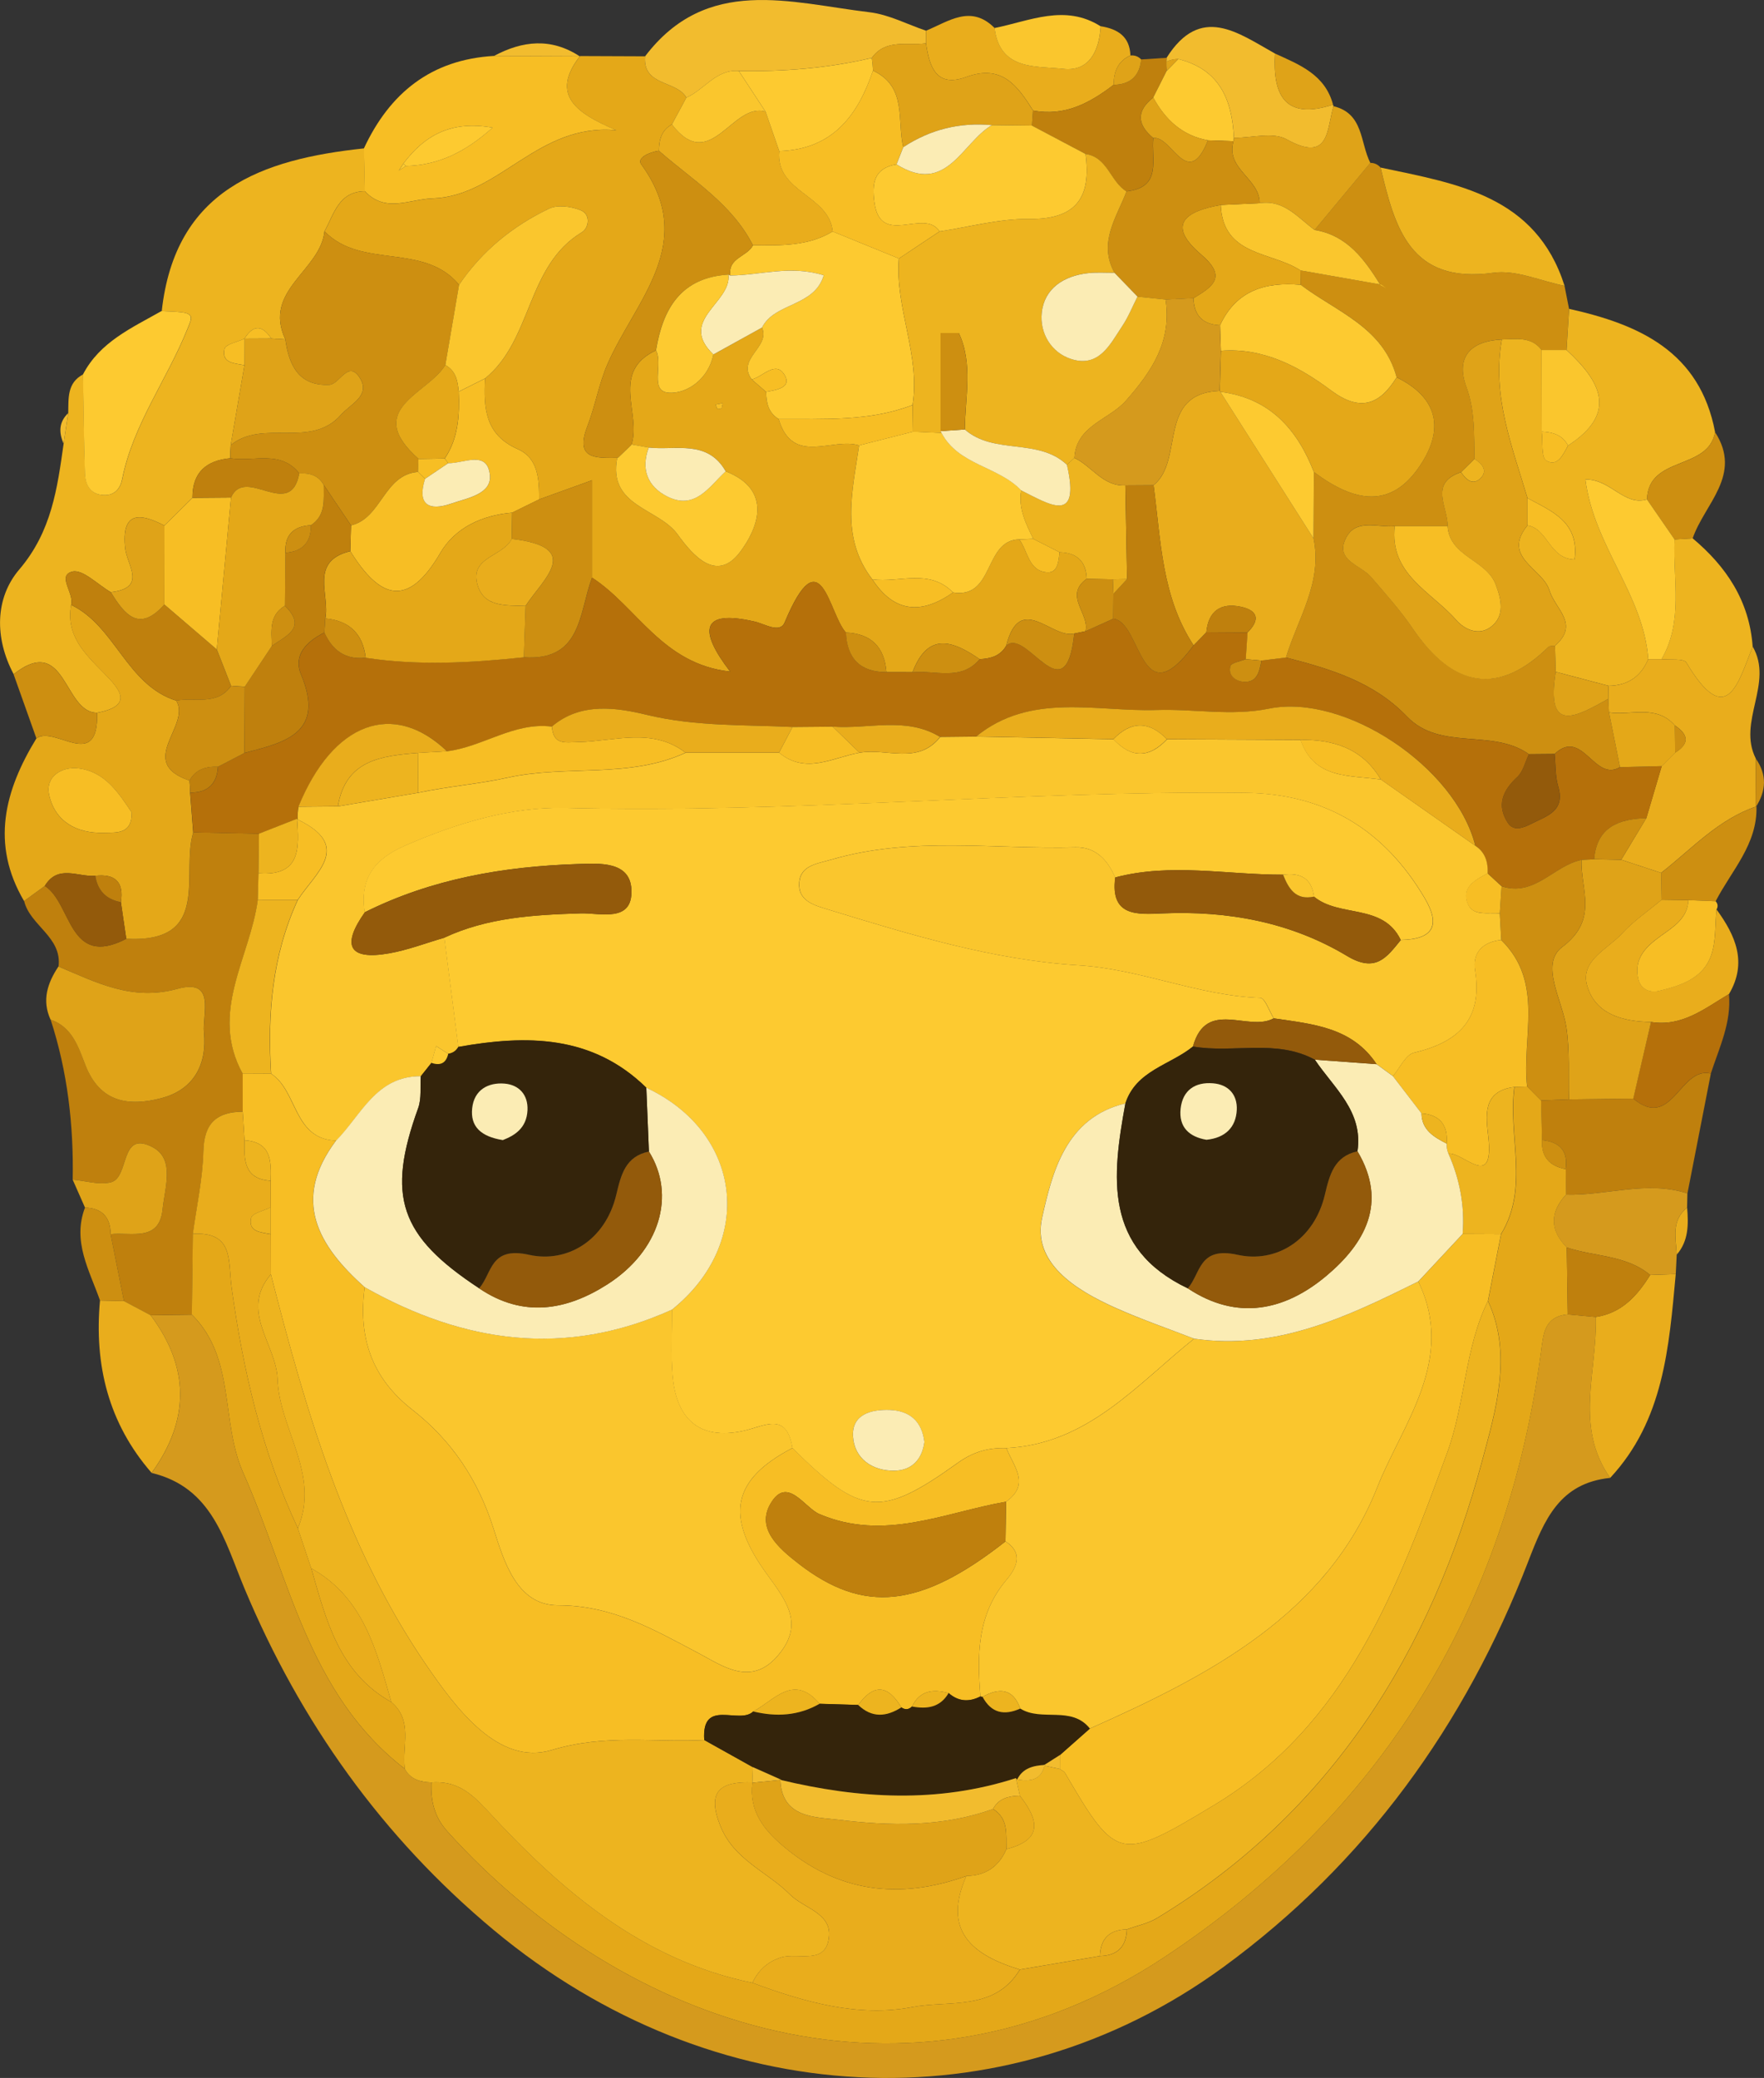 <?xml version="1.0" encoding="UTF-8"?><svg xmlns="http://www.w3.org/2000/svg" width="402.77" height="474.45" viewBox="0 0 402.77 474.45"><rect x="0" y="0" width="402.77" height="474.45" fill="#333333" stroke="none"/><defs><style>.d{fill:#f7be24;}.e{fill:#fac62d;}.f{fill:#fdca30;}.g{fill:#e4a818;}.h{fill:#e9ad1c;}.i{fill:#f2bc2e;}.j{fill:#edb41f;}.k{fill:#fbecb4;}.l{fill:#935a0b;}.m{fill:#b5700a;}.n{fill:#34240b;}.o{fill:#bf800d;}.p{fill:#cd8f11;}.q{fill:#d59a1d;}.r{fill:#dfa318;}</style></defs><g id="a"/><g id="b"><g id="c"><g><path class="g" d="M132.44,12.8c4.95,.02,9.9,.04,14.85,.06-.59,6.87,7.15,5.42,9.42,9.43-1.1,2.04-2.2,4.08-3.3,6.12-2.4,1.31-2.94,3.54-2.97,6.02-2.02,.27-5.13,1.57-4.03,3.09,13.1,18.01-1.33,31.03-7.69,45.59-1.99,4.56-2.82,9.62-4.62,14.27-2.93,7.57,2.04,7.18,6.83,7.16-2.2,11.12,9.43,11.45,13.79,17.49,3.5,4.86,8.93,11.13,14.32,3.93,3.97-5.31,7.52-14.06-3.34-18.34-4.16-7.32-11.36-4.76-17.57-5.42l-3.93-.72c2.27-7.05-4.9-16.55,5.57-21.48,1.7,3.19-1.62,9.44,3.01,9.69,4.17,.22,8.98-3.19,10.11-8.74,3.7-2.05,7.4-4.11,11.1-6.16,1.97,4.5-5.89,7.05-2.35,11.86,1.09,.94,2.19,1.89,3.28,2.83,.04,2.48,.51,4.77,2.86,6.2,3.24,10.81,12.23,4.08,18.37,6.02-1.51,10.45-4.34,21.02,3.02,30.6,5.05,7.71,11.3,8.02,18.42,2.99,9.5,1.52,6.98-11.97,15.14-12.12,2.01,2.68,2.11,7.31,6.46,7.51,2.34,.11,2.52-2.6,2.73-4.59,3.95,.1,6.07,2.07,6.2,6.07-5.33,3.87,.75,8-.27,11.97-.86,.18-1.72,.36-2.58,.53-5.11,1.29-12.38-9.6-15.52,2.76-1.34,2.38-3.59,2.96-6.07,3.09-6.12-4.24-11.82-6.29-15.33,2.97-1.98,0-3.97,0-5.95-.01-.45-5.72-3.47-8.8-9.26-9.04-4-4.4-5.63-22.24-13.97-2.34-1.09,2.61-4.51,.38-6.84-.16-12.5-2.9-12.76,2.13-5.62,11.41-15.53-1.69-21.27-14.79-31.53-21.44,0-7.13,0-14.25,0-22.24-5.02,1.81-8.55,3.08-12.08,4.36-.02-4.55-.14-9.38-4.94-11.51-7.45-3.3-7.75-9.45-7.41-16.1,10.86-8.78,9.39-25.72,22.12-33.38,1.6-.96,2.1-4.05-.27-5.02-2.14-.88-5.27-1.31-7.21-.38-8.31,3.96-15.34,9.68-20.57,17.41-7.99-9.73-22.33-3.49-30.72-12.22,2.19-3.93,3.2-9.04,9.19-9.16,4.75,5.07,10.11,1.83,15.52,1.65,15.26-.5,23.94-17.26,41.92-15.56-8.95-3.82-15.25-7.96-8.29-16.94Zm32.34,80.41l.22-1.15-1.6,.31c.14,.35,.19,.79,.44,1,.16,.13,.61-.1,.93-.16Z"/><path class="q" d="M367.65,337.44c-11.54,1.19-15,9.45-18.71,19.07-14.39,37.34-37.17,68.91-69.59,92.61-50.22,36.71-116.62,33.2-166.57-8.4-25.45-21.2-44.23-47.56-56.99-78.11-4.55-10.9-7.32-22.98-21.16-26.3,8.73-12.07,8.72-24.07-.25-36.02,3.14-.04,6.28-.08,9.42-.12,10.09,9.98,6.52,24.39,11.73,36.11,10.49,23.58,14.67,50.47,36.91,67.61,1.3,2.42,3.55,3,6.04,3.09-.14,4.17,.65,7.85,3.65,11.17,40.21,44.58,105.35,67.39,163.79,28.68,49.54-32.82,77.94-79.16,85.91-137.99,.58-4.3,.7-8.18,6.13-8.74,2.14,.2,4.28,.4,6.42,.6,.35,12.31-4.97,25.12,3.27,36.73Z"/><path class="p" d="M357.22,65.26c.35,1.76,.7,3.51,1.04,5.27-.19,3.13-.39,6.26-.58,9.39-1.9,0-3.8,0-5.7,0-2.39-3.19-5.83-2.43-9.07-2.41-7.11,.35-10.61,3.94-8.08,10.86,2,5.47,1.7,10.9,1.85,16.41-1.02,1-2.05,2.01-3.07,3.01-7.45,2.51-2.96,8.01-3.08,12.35h-12.05c-3.84,.33-8.77-1.77-11.06,2.51-2.83,5.28,3.22,6.28,5.61,9.06,3.26,3.79,6.64,7.53,9.44,11.65q14.22,20.87,31.11,4.33c.29-.29,.97-.18,1.47-.26,.06,1.99,.12,3.98,.17,5.97-2.38,14.51,4.95,10.07,12.01,6.16,.05,1.04,.1,2.07,.15,3.11,.84,4.16,1.67,8.33,2.51,12.49-5.89,3.51-8.54-9.07-14.94-3.01-1.95,.02-3.9,.04-5.86,.05-8.34-5.94-20.23-.66-27.84-8.6-7.61-7.94-17.51-10.86-27.63-13.47,2.7-8.92,8.39-17.15,6.31-27.18,.03-5.06,.05-10.11,.08-15.17,9,6.72,17.82,9.01,24.8-2.38,5.05-8.23,2.88-14.94-5.93-19.25-3.03-11.47-13.75-14.97-21.9-21.13-.02-1.1-.04-2.2-.06-3.29,6.13,1.08,12.27,2.16,18.4,3.24,.39,.27,.77,.53,1.16,.8l-1.27-.69c-3.65-5.82-7.56-11.34-15.05-12.59,4.24-5.1,8.48-10.2,12.72-15.3,.94,0,1.72,.36,2.34,1.07,3.24,13.69,6.7,26.68,25.76,24.02,5.17-.72,10.81,1.89,16.23,2.98Z"/><path class="j" d="M83.28,43.65c-5.99,.12-7.01,5.23-9.19,9.16-.89,8.98-14.18,13.47-8.94,24.68l-3.21-.2c-2.05-3.09-4.09-3.22-6.12,.03h.03c-1.6,.76-4.36,1.27-4.6,2.34-.74,3.34,2.35,3.27,4.57,3.74-1.05,6.08-2.09,12.16-3.14,18.23-.08,1-.11,2-.1,3-5.5,.51-8.66,3.24-8.64,9.03-2.14,2.11-4.28,4.22-6.41,6.34-5.72-3-9.83-3.18-8.95,5.18,.4,3.85,5.09,9.06-3.28,10.03-2.97-1.71-6.43-5.31-8.8-4.7-3.56,.93,.48,4.92-.25,7.58-1.27,7.01,3.14,11.19,7.47,15.59,3.38,3.43,7.15,7.44-1.53,9.05-7.74,.06-7.02-18.24-19.08-8.8-4.38-8.25-4.27-17.38,1.29-23.9,7.4-8.69,8.68-18.51,10.13-28.75,.35-2.32,.7-4.65,1.05-6.97,.08-3.35-.3-6.88,3.4-8.83,.13,7.54,.18,15.07,.43,22.6,.09,2.68,1.26,4.9,4.42,4.97,2.37,.05,3.66-1.51,4.08-3.6,2.47-12.52,10.24-22.75,14.9-34.32,.95-2.35,1.64-3.47-1.37-3.83-1.49-.18-3.01-.18-4.51-.27,3.06-27.72,22.83-34.67,46.19-37.15,.06,3.26,.13,6.51,.19,9.77Z"/><path class="o" d="M43.8,300.17c-3.14,.04-6.28,.08-9.43,.12-2.02-1.08-4.05-2.15-6.07-3.22-1.01-5.09-2.03-10.18-3.04-15.27,4.66-.53,11.13,1.88,11.87-5.71,.47-4.75,2.84-11.34-2.13-14.07-7.78-4.28-5.33,6.87-9.7,7.93-2.69,.65-5.79-.34-8.7-.6,.23-12.44-1.17-24.66-5.04-36.54,4.99,1.69,6.38,6.35,7.98,10.44,3.35,8.57,9.97,9.41,17.32,7.49,7.39-1.93,10.46-7.68,9.73-15.02-.41-4.11,2.83-12.38-6.02-9.95-10.42,2.86-18.53-1.43-27.2-5.09,.81-6.79-6.5-9.31-7.86-14.96,1.58-1.15,3.15-2.29,4.73-3.44,6.23,3.98,5.35,18.93,18.61,12.06,19.63,1.04,12.4-14.82,15.28-24.3,5,.11,10.01,.21,15.02,.31-.04,3.01-.07,6.03-.11,9.05-.05,2.02-.11,4.04-.16,6.05-1.76,13.19-11.17,25.71-3.45,39.72,0,2.88,0,5.76,.02,8.64-5.92,.06-8.83,2.58-8.99,8.97-.16,6.33-1.55,12.62-2.4,18.93-.08,6.15-.16,12.3-.24,18.44Z"/><path class="j" d="M355.22,153.41c-.06-1.99-.12-3.98-.17-5.97,5.7-4.97,.05-8.31-1.28-12.66-1.52-5-10.98-7.47-5-14.82,4.72,.77,4.94,7.6,10.76,7.8,1.15-8.57-5.18-11.02-10.76-14.03-3.51-11.82-8.19-23.46-5.85-36.22,3.24-.02,6.68-.78,9.07,2.41,.01,6.21,.02,12.42,.03,18.63,.3,2.3-.17,5.88,1.07,6.63,2.51,1.52,3.84-1.39,4.94-3.45,11.49-7.45,7.41-14.67-.34-21.83,.19-3.13,.39-6.25,.58-9.38,16.01,3.57,29.84,9.73,33.33,28.13-1.51,8.84-15.24,5.32-15.54,15.37-5.3,1.58-8.25-4.65-14.07-4.55,1.93,15.19,13.32,26.38,14.35,41.03-1.68,4.01-4.71,6.03-9.05,6.09-4.02-1.06-8.04-2.13-12.07-3.19Z"/><path class="g" d="M44.12,190.04c-2.89,9.49,4.34,25.34-15.29,24.31-.41-2.79-.82-5.58-1.23-8.37,.73-4.61-1.33-6.52-5.85-6.01-3.93,.32-8.53-2.68-11.53,2.32-1.57,1.15-3.15,2.29-4.73,3.44-7.66-13.03-4.45-25.24,2.82-37.13,4.14-3.09,14.2,7.84,13.87-5.85,8.68-1.62,4.91-5.62,1.53-9.05-4.33-4.4-8.74-8.58-7.47-15.59,10.16,4.92,12.63,18.27,23.99,21.87,3.54,5.66-9.33,14.05,3.03,18.24,.09,.92,.14,1.85,.15,2.77,.23,3.02,.47,6.04,.7,9.06Zm-14.05-4.53c-2.95-4.42-6.09-9.3-12.11-10.06-3.83-.48-7.68,1.82-6.74,6.07,1.35,6.1,6.29,8.82,12.53,8.64,2.9-.08,6.42,.36,6.32-4.64Z"/><path class="d" d="M83.28,43.65c-.06-3.26-.13-6.51-.19-9.77,5.9-12.66,15.37-20.29,29.69-21.11,6.54,.03,13.07,.06,19.6,.09l.06-.07c-6.96,8.98-.67,13.13,8.29,16.94-17.98-1.7-26.66,15.06-41.92,15.56-5.41,.18-10.77,3.42-15.52-1.65Zm9.39-5.75c7.35-.17,13.49-3.1,19.8-8.75-9.44-1.69-15.51,1.73-20.37,8.19l-1.03,1.59,1.59-1.02Z"/><path class="h" d="M367.28,156.6c4.34-.06,7.37-2.08,9.05-6.09h3.04c1.95,.23,5.06-.24,5.68,.79,9.25,15.49,11.83,4.55,15.14-3.67,4.85,8.4-3.56,17.16,.71,25.57-.02,3.71-.03,7.42-.05,11.14l.19-.21c-8.73,2.94-14.78,9.72-21.77,15.17-3.03-1-6.07-2-9.1-3,1.91-3.17,3.82-6.33,5.73-9.5,1.17-3.96,2.34-7.92,3.51-11.88l-.06,.06c1.06-1.06,2.12-2.12,3.17-3.18l-.05,.05c3.38-2.1,3.02-4.17-.06-6.21-4.25-4.87-9.98-2.22-15.04-2.98-.05-1.04-.1-2.07-.15-3.11,0-.99,.01-1.98,.06-2.97Z"/><path class="i" d="M156.72,22.29c-2.28-4.01-10.01-2.56-9.43-9.43C161.37-5.68,180.46,.64,198.56,2.8c4.4,.53,8.59,2.76,12.88,4.21,0,.96-.01,1.92-.01,2.88-4.26,.62-9.15-1.13-12.38,3.33-9.99,2.35-20.14,3.16-30.38,2.96-5.21-.36-7.85,4.31-11.95,6.11Z"/><path class="r" d="M13.35,220.68c8.68,3.65,16.79,7.95,27.2,5.09,8.85-2.43,5.61,5.84,6.02,9.95,.73,7.34-2.34,13.09-9.73,15.02-7.34,1.92-13.97,1.08-17.32-7.49-1.6-4.09-2.99-8.75-7.98-10.44-2.02-4.43-.7-8.37,1.8-12.13Z"/><path class="o" d="M390.64,245.11c-1.78,9.12-3.57,18.25-5.35,27.38-9.27-3-18.47,.52-27.71,.28l-.1-5.83c.62-4.18-1.37-6.23-5.41-6.61-.08-3.02-.15-6.05-.23-9.07,2.13-.08,4.25-.16,6.38-.24,4.9-.06,9.8-.12,14.7-.18,8.91,7.4,10.64-7.45,17.73-5.72Z"/><path class="j" d="M357.22,65.26c-5.42-1.08-11.06-3.7-16.23-2.98-19.07,2.66-22.52-10.33-25.76-24.02,17.41,3.69,35.45,6.39,42,26.99Z"/><path class="h" d="M367.65,337.44c-8.25-11.61-2.92-24.42-3.28-36.74,5.92-.89,9.46-4.85,12.41-9.59l5.84-.19c-1.54,16.62-2.71,33.35-14.97,46.52Z"/><path class="f" d="M36.9,71.03c1.5,.08,3.02,.09,4.51,.27,3.01,.36,2.32,1.48,1.37,3.83-4.66,11.58-12.42,21.8-14.9,34.32-.41,2.1-1.71,3.66-4.08,3.6-3.16-.07-4.33-2.28-4.42-4.97-.25-7.53-.3-15.07-.43-22.6,3.88-7.43,11.16-10.62,17.93-14.46Z"/><path class="h" d="M28.3,297.06c2.02,1.07,4.05,2.15,6.07,3.22,8.97,11.94,8.98,23.95,.25,36.02-9.87-11.34-13.13-24.66-11.79-39.36,1.82,.04,3.64,.08,5.46,.11Z"/><path class="h" d="M391.93,207.65c4.33,5.94,7.1,12.11,2.85,19.32-5.52,3.27-10.69,7.54-17.81,6.38-6.44-.1-12.75-1.75-14.6-8.36-1.59-5.68,4.69-8.28,7.95-11.82,2.67-2.91,6.02-5.18,9.07-7.74l6.13,.09c-.18,3.37-2.25,5.25-4.87,7.13-3.62,2.59-7.82,5.25-6.58,10.84,.52,2.34,2.62,3.23,4.67,2.75,4.97-1.18,10.1-2.8,11.97-8.13,1.14-3.24,.87-6.97,1.23-10.48Z"/><path class="j" d="M400.19,147.63c-3.31,8.22-5.89,19.16-15.14,3.67-.61-1.03-3.73-.56-5.68-.79,5.04-8.68,2.56-18.17,2.97-27.35,1.38-.08,2.75-.16,4.13-.25,7.74,6.48,12.97,14.35,13.71,24.72Z"/><path class="i" d="M266.36,13.2c7.78-12.32,16.31-5.69,24.76-.97-.55,9.53,2.26,15.23,13.25,11.67,0,0,.12,.35,.1,.36-1.56,5.29-.84,13.04-10.71,7.55-3.11-1.73-7.96-.31-12.02-.33-.4-8.71-3.29-15.66-12.71-18-.95,0-1.85,.2-2.7,.61l.04-.88Z"/><path class="h" d="M211.43,9.89c0-.96,0-1.92,.02-2.88,5.14-2.11,10.21-6.06,15.64-.62,1.19,9.77,9.5,8.64,15.68,9.33,6.03,.67,8.23-4.22,8.56-9.73,3.84,.62,6.62,2.31,6.78,6.67-2.91,1.3-3.8,3.76-3.83,6.7-5.43,4.16-11.2,7.28-18.4,5.88-3.52-5.62-7.1-10.65-15.23-7.67-6.89,2.53-8.46-2.33-9.21-7.69Z"/><path class="r" d="M281.74,31.47c4.06,.02,8.91-1.39,12.02,.33,9.87,5.48,9.15-2.26,10.71-7.55,6.93,1.65,6.05,8.35,8.42,12.95-4.24,5.1-8.48,10.2-12.72,15.3-3.83-2.78-6.96-6.97-12.56-6.11,.08-5.58-7.84-7.81-5.97-14.15l.1-.77Z"/><path class="q" d="M382.62,290.92c-1.95,.06-3.9,.12-5.85,.19-5.52-4.61-12.72-4.14-19.05-6.28-3.89-3.97-3.87-8-.15-12.06,9.24,.25,18.44-3.28,27.71-.28-.02,1.08-.04,2.17-.07,3.25-3.68,2.94-2.57,6.94-2.37,10.73l-.22,4.45Z"/><path class="o" d="M235.86,25.25c7.21,1.4,12.97-1.72,18.4-5.88,3.81-.07,5.92-1.99,6.3-5.8,1.93-.12,3.86-.25,5.79-.37,0,0-.04,.88-.04,.88,0,.7,0,1.4,.06,2.1-1.02,2.03-2.04,4.06-3.06,6.09-3.92,3.09-3.68,6.17,0,9.25-.53,4.82,2.13,11.23-6.11,12.18-3.71-2.21-4.31-7.81-9.35-8.55-4.08-2.16-8.16-4.31-12.24-6.47,.08-1.14,.16-2.29,.24-3.43Z"/><path class="m" d="M376.97,233.36c7.11,1.15,12.28-3.12,17.8-6.39,.59,6.5-2.21,12.22-4.14,18.14-7.08-1.73-8.81,13.13-17.72,5.73,1.36-5.82,2.71-11.65,4.06-17.48Z"/><path class="r" d="M16.6,269.35c2.91,.26,6.01,1.25,8.7,.6,4.37-1.06,1.92-12.21,9.7-7.93,4.97,2.74,2.6,9.32,2.13,14.07-.74,7.58-7.22,5.18-11.87,5.71-.06-3.85-1.92-5.96-5.85-6.07l-2.81-6.37Z"/><path class="p" d="M385.52,205.53c-2.04-.03-4.09-.06-6.13-.09-.04-2.04-.08-4.09-.11-6.13,6.99-5.44,13.04-12.23,21.77-15.17,.24,8.66-5.72,14.64-9.32,21.64-2.07-.08-4.14-.17-6.21-.25Z"/><path class="d" d="M385.52,205.53c2.07,.08,4.14,.16,6.21,.25,.51,.58,.58,1.2,.2,1.88-.36,3.51-.09,7.24-1.23,10.48-1.87,5.33-7,6.95-11.97,8.13-2.04,.48-4.15-.41-4.67-2.75-1.23-5.59,2.97-8.25,6.58-10.84,2.63-1.88,4.69-3.76,4.87-7.13Z"/><path class="p" d="M386.48,122.92c-1.38,.08-2.75,.16-4.13,.25-2.1-3.04-4.2-6.09-6.3-9.13,.3-10.05,14.03-6.53,15.54-15.37,6.35,9.78-2.42,16.38-5.11,24.25Z"/><path class="e" d="M251.32,6c-.33,5.51-2.53,10.4-8.56,9.73-6.18-.69-14.49,.43-15.68-9.33,8.05-1.61,16.07-5.56,24.23-.39Z"/><path class="p" d="M22.18,162.74c.33,13.69-9.73,2.76-13.87,5.85-1.74-4.88-3.47-9.76-5.21-14.64,12.07-9.45,11.34,8.86,19.08,8.79Z"/><path class="p" d="M19.41,275.72c3.93,.11,5.79,2.23,5.85,6.07,1.01,5.09,2.03,10.18,3.04,15.27-1.82-.04-3.64-.08-5.46-.11-2.4-6.87-6.39-13.49-3.43-21.23Z"/><path class="r" d="M304.37,23.9c-10.98,3.57-13.8-2.14-13.25-11.67,5.6,2.54,11.44,4.81,13.25,11.67Z"/><path class="i" d="M132.38,12.87c-6.53-.03-13.06-.06-19.6-.09,6.55-3.51,13.08-4.19,19.6,.09Z"/><path class="p" d="M400.85,184.35c.02-3.71,.03-7.43,.05-11.14,2.61,3.73,2.37,7.44-.05,11.14Z"/><path class="r" d="M260.57,13.57c-.38,3.8-2.49,5.73-6.3,5.8,.03-2.95,.92-5.4,3.84-6.7,.97-.09,1.79,.21,2.47,.91Z"/><path class="h" d="M382.85,286.47c-.2-3.8-1.31-7.79,2.37-10.73,.31,3.82,.35,7.58-2.37,10.73Z"/><path class="i" d="M15.57,94.32c-.35,2.32-.7,4.65-1.05,6.97-1.12-2.55-1.09-4.92,1.05-6.97Z"/><path class="m" d="M379.42,174.93c-1.17,3.96-2.34,7.92-3.5,11.88-6.29,.18-11.3,1.98-11.93,9.37-.96,.05-1.93,.1-2.89,.16-6.31,1.29-10.67,8.5-18.23,6.01-1.08-.99-2.15-1.98-3.22-2.97,.09-2.53-.53-4.75-2.76-6.26-4.56-18.07-29.8-34.82-47.12-31.31-8.55,1.73-17.17,.03-25.65,.31-13.82,.45-28.72-4.1-41.21,6.04-2.75,.03-5.5,.06-8.25,.1-7.8-4.74-16.34-1.71-24.53-2.35-3.05,.03-6.1,.06-9.14,.08-11.08-.54-22.09-.08-33.2-2.75-6.79-1.63-15.14-3.03-21.77,2.67-8.67-1.08-15.74,4.64-23.93,5.63-12.3-11.73-26.05-6.6-33.92,12.65-.19,.97-.26,1.94-.2,2.93l-.12-.17c-2.9,1.14-5.8,2.28-8.7,3.42-5.01-.1-10.02-.21-15.02-.32-.23-3.02-.46-6.04-.69-9.06,3.96,0,6.11-1.94,6.34-5.92,2.02-1.05,4.04-2.1,6.06-3.15,9.23-2.4,18.52-4.49,12.91-17.92-1.86-4.46,1.34-7.58,5.33-9.55,1.85,4.04,4.8,6.27,9.43,5.73,12.04,1.84,24.08,1.15,36.11-.12,13.33,.92,12.57-10.24,15.58-18.17,10.26,6.65,15.99,19.76,31.53,21.45-7.14-9.28-6.88-14.32,5.62-11.41,2.33,.54,5.74,2.78,6.84,.16,8.34-19.9,9.97-2.06,13.97,2.34,.25,5.92,3.25,9.02,9.26,9.04,1.98,0,3.97,0,5.95,.01,5.21-.5,11.01,2.1,15.33-2.97,2.48-.13,4.73-.71,6.07-3.09,4.57-4.3,13.55,16.17,15.52-2.76,.86-.17,1.72-.35,2.58-.53,2.11-.95,4.22-1.91,6.33-2.86,6.55,.73,6.03,22.76,18.35,6.08,.97-1,1.94-2,2.91-3l9.4,.06-.4,6.09c-1.22,.52-3.27,.79-3.5,1.59-.64,2.23,1.32,3.49,3.12,3.58,3.08,.14,3.51-2.5,3.96-4.85l5.59-.69c10.12,2.62,20.02,5.54,27.63,13.48,7.61,7.94,19.49,2.66,27.84,8.6-.86,1.76-1.31,3.95-2.65,5.19-3.38,3.12-4.78,6.51-2.14,10.51,1.31,1.98,3.54,1.1,5.36,.17,3.48-1.78,7.79-2.84,6.11-8.52-.69-2.34-.57-4.92-.82-7.4,6.4-6.06,9.05,6.52,14.95,3.01,3.18-.08,6.36-.16,9.53-.24Z"/><path class="p" d="M52.59,104.63c-.01-1,.02-2,.1-3,7.36-6.03,18.26,.9,25.14-6.89,2.18-2.47,6.81-4.37,4.4-8.35-2.68-4.42-4.65,1.36-7.01,1.47-6.98,.33-9.23-4.45-10.06-10.37-5.25-11.21,8.04-15.7,8.94-24.68,8.39,8.73,22.73,2.49,30.72,12.22-1.04,6.1-2.09,12.21-3.13,18.31-3.91,6.62-18.96,10.06-6.12,21.45-.06,.98-.1,1.97-.13,2.95-7.84,.64-8.26,10.56-15.29,12.23-2.07-3.07-4.14-6.15-6.21-9.22-1.23-2.23-3.25-2.78-5.6-2.65-4.3-5.46-10.44-2.57-15.75-3.47Z"/><path class="f" d="M177.78,95.67c-2.35-1.42-2.81-3.71-2.86-6.2,2.29-.42,5.92-.94,4.24-3.81-2.03-3.48-4.97,.38-7.52,.98-3.54-4.81,4.32-7.36,2.35-11.85,2.89-5.77,11.93-4.69,14.1-11.93-7.58-2.39-14.44-.03-21.32,.05-.65-4.06,3.85-4.29,5.15-6.9,6.25,.02,12.54,.27,18.19-3.16,5.04,2.06,10.09,4.11,15.13,6.17-.92,11.33,4.94,22.03,3.13,33.45-9.91,3.81-20.29,3.14-30.6,3.21Z"/><path class="f" d="M199.18,132.29c-7.36-9.57-4.53-20.15-3.02-30.6,4.11-1.04,8.21-2.09,12.31-3.13,2.17,.09,4.34,.19,6.51,.28,3.89,7.39,12.96,7.59,18.2,13.11-.72,4.1,1.05,7.58,2.75,11.08-1.06,.04-2.13,.08-3.19,.13-8.16,.15-5.64,13.64-15.14,12.12-5.4-5.56-12.26-2.15-18.42-2.99Z"/><path class="p" d="M171.92,56.01c-1.3,2.62-5.8,2.84-5.15,6.9l-.45-.2c-10.85,.65-14.99,7.74-16.56,17.28-10.46,4.94-3.29,14.43-5.56,21.49l-.05,.12-2.99,2.87-.23,.07c-4.78,.01-9.75,.41-6.83-7.16,1.8-4.66,2.63-9.71,4.62-14.27,6.36-14.56,20.79-27.58,7.69-45.59-1.1-1.51,2.01-2.81,4.03-3.09,7.65,6.7,16.66,12.06,21.47,21.58Z"/><path class="d" d="M80.15,119.97c7.02-1.66,7.45-11.58,15.29-12.22,.54,.53,1.08,1.06,1.62,1.59-1.89,6,.96,7.4,5.98,5.65,3.56-1.24,9.23-2.11,8.83-6.47-.54-5.85-6-2.66-9.5-2.76l-.82-1.06c3.13-4.65,3.4-9.91,3.18-15.26,2.01-1.01,4.01-2.01,6.02-3.02-.34,6.65-.04,12.8,7.41,16.1,4.81,2.13,4.92,6.96,4.94,11.51-2.05,1.01-4.1,2.01-6.15,3.02-6.86,.58-13.05,3.43-16.4,9.17-7.53,12.93-13.92,10.32-20.57-.38,.06-1.95,.11-3.91,.17-5.86Z"/><path class="e" d="M110.74,86.41c-2.01,1.01-4.01,2.01-6.02,3.02-.19-2.44-.64-4.75-3.04-6.08,1.04-6.1,2.08-12.21,3.13-18.31,5.23-7.73,12.26-13.44,20.57-17.41,1.95-.93,5.07-.5,7.21,.38,2.37,.97,1.86,4.06,.27,5.02-12.73,7.66-11.26,24.6-22.12,33.38Z"/><path class="h" d="M171.92,56.01c-4.82-9.52-13.82-14.88-21.47-21.58,.03-2.48,.56-4.71,2.97-6.02,8.83,11.54,13.8-5.24,21.38-2.91,1.04,3,2.08,5.99,3.12,8.99-.89,9.41,11.45,10.03,12.2,18.36-5.65,3.43-11.94,3.18-18.19,3.16Z"/><path class="p" d="M116.94,117.04c2.05-1.01,4.1-2.01,6.15-3.02,3.53-1.27,7.07-2.55,12.09-4.36,0,7.98,0,15.11,0,22.24-3.01,7.92-2.25,19.09-15.58,18.17,.14-3.9,.27-7.8,.4-11.71,3.95-6.14,13.38-13.41-3.16-15.31l.1-6.01Z"/><path class="f" d="M165.7,107.62c10.86,4.28,7.31,13.03,3.34,18.34-5.38,7.21-10.81,.93-14.32-3.93-4.36-6.04-15.99-6.37-13.79-17.49l.23-.07c1-.96,1.99-1.91,2.99-2.87l.05-.12c1.31,.24,2.62,.48,3.92,.71-1.82,4.9-.3,8.84,4.14,11.12,6.45,3.31,9.63-2.18,13.44-5.7Z"/><path class="j" d="M235.92,123.04c-1.7-3.5-3.47-6.98-2.75-11.07,6.32,3.12,13.63,7.99,10.43-5.85,.56-.53,1.13-1.06,1.71-1.57,4,1.88,6.49,6.53,11.64,6.29,.13,7.13,.26,14.26,.39,21.39l-3.24,.06-5.97-.12c-.13-4-2.25-5.97-6.2-6.07-2-1.02-4-2.03-6-3.05Z"/><path class="k" d="M166.77,62.91c6.88-.07,13.74-2.44,21.32-.05-2.16,7.24-11.21,6.16-14.1,11.93-3.7,2.04-7.4,4.1-11.11,6.15-8.21-7.84,4.21-11.8,3.43-18.23l.45,.2Z"/><path class="f" d="M166.32,62.71c.78,6.44-11.64,10.39-3.43,18.23-1.12,5.55-5.94,8.96-10.1,8.74-4.64-.25-1.31-6.5-3.01-9.69,1.57-9.54,5.7-16.63,16.55-17.29Z"/><path class="e" d="M174.79,25.5c-7.58-2.33-12.55,14.45-21.38,2.91,1.1-2.04,2.2-4.08,3.3-6.12,4.11-1.81,6.74-6.48,11.96-6.11,2.04,3.11,4.08,6.22,6.12,9.32Z"/><path class="k" d="M165.7,107.62c-3.81,3.52-6.99,9.01-13.44,5.7-4.44-2.28-5.96-6.23-4.14-11.12,6.21,.67,13.42-1.89,17.58,5.43Z"/><path class="d" d="M208.47,98.57c-4.1,1.04-8.21,2.09-12.31,3.13-6.15-1.94-15.14,4.78-18.38-6.02,10.3-.07,20.69,.61,30.6-3.2,.03,2.03,.06,4.07,.09,6.1Z"/><path class="p" d="M245.28,144.67c-1.97,18.92-10.95-1.54-15.52,2.76,3.14-12.36,10.41-1.47,15.52-2.76Z"/><path class="d" d="M199.18,132.29c6.16,.85,13.02-2.57,18.42,2.99-7.12,5.02-13.37,4.72-18.42-2.99Z"/><path class="p" d="M223.69,150.52c-4.32,5.07-10.13,2.46-15.33,2.97,3.51-9.26,9.21-7.21,15.33-2.97Z"/><path class="p" d="M248.13,132.16c1.99,.04,3.98,.08,5.97,.12,.04,1.1,.09,2.2,.13,3.31-.01,1.89-.03,3.79-.04,5.68-2.11,.96-4.22,1.91-6.33,2.86,1.01-3.97-5.06-8.1,.26-11.97Z"/><path class="p" d="M202.4,153.47c-6.01-.02-9.01-3.12-9.26-9.04,5.79,.24,8.82,3.32,9.26,9.04Z"/><path class="d" d="M235.92,123.04c2,1.02,4,2.03,6,3.05-.2,1.99-.39,4.69-2.73,4.59-4.36-.2-4.46-4.84-6.46-7.51,1.06-.04,2.12-.08,3.19-.12Z"/><path class="d" d="M171.64,86.64c2.56-.6,5.49-4.46,7.52-.98,1.68,2.87-1.96,3.39-4.24,3.81-1.09-.94-2.19-1.89-3.28-2.83Z"/><path class="d" d="M164.78,93.21c-.32,.07-.78,.29-.93,.16-.25-.21-.31-.66-.44-1l1.6-.31-.22,1.15Z"/><path class="g" d="M357.58,272.76c-3.72,4.07-3.73,8.09,.16,12.06,.08,5.09,.15,10.19,.23,15.28-5.43,.56-5.55,4.44-6.13,8.74-7.97,58.82-36.37,105.17-85.91,137.99-58.44,38.71-123.59,15.9-163.79-28.68-3-3.32-3.79-7.01-3.65-11.17,5.47-.41,8.79,2.06,12.65,6.25,16.78,18.23,35.29,34.27,60.67,39.5,11.81,4.39,24.25,7.93,36.52,5.54,8.24-1.61,18.81,1.01,24.54-8.56,6.1-1.03,12.2-2.06,18.3-3.09,3.97-.09,6-2.12,6.13-6.08,2.32-.85,4.86-1.35,6.94-2.61,39.81-24.12,62.6-60.99,74.24-104.55,2.9-10.84,7.03-24.07,1.28-36.33,1-5.09,1.99-10.17,2.99-15.26,6.53-10.7,1.53-22.45,3.06-33.6,.97-.03,1.95-.06,2.92-.1,1.05,1.06,2.09,2.11,3.14,3.17,.08,3.02,.15,6.05,.22,9.07-.19,3.84,1.75,5.92,5.41,6.61l.1,5.83Z"/><path class="j" d="M171.79,452.73c-25.38-5.22-43.89-21.27-60.67-39.5-3.86-4.19-7.17-6.66-12.65-6.25-2.49-.1-4.74-.67-6.04-3.09-.73-5.15,1.99-10.99-3.08-15.25-3.4-11.79-6.33-23.87-18.29-30.54-1.02-3.05-2.04-6.1-3.06-9.15,5.19-12.29-4.24-22.57-4.63-34.03-.27-8.02-8.72-15.53-1.52-23.96,7.97,31.09,16.83,61.79,35.2,88.81,7.28,10.7,16.91,23.43,28.91,19.82,12.29-3.7,23.28-1.71,34.84-2.29,3.71,2.07,7.41,4.14,11.12,6.21l-.13,3.45c-7.18-.19-10.54,1.86-7.32,9.93,3.12,7.81,10.67,10.42,15.9,15.68,3.08,3.1,9.32,4.18,8.92,9.45-.52,6.85-7.02,3.71-10.91,4.91-3.12,.96-5.22,2.94-6.59,5.81Z"/><path class="g" d="M89.36,388.63c5.07,4.27,2.35,10.11,3.08,15.25-22.24-17.14-26.42-44.03-36.91-67.61-5.22-11.72-1.64-26.13-11.73-36.11,.08-6.15,.16-12.29,.23-18.44,9.44-.53,8.01,6.17,8.86,12.29,2.62,18.93,6.94,37.48,15.12,54.93,1.02,3.05,2.04,6.1,3.06,9.15,3.39,11.8,6.33,23.88,18.29,30.54Z"/><path class="o" d="M357.96,300.11c-.07-5.09-.15-10.19-.23-15.28,6.33,2.14,13.52,1.67,19.05,6.28-2.94,4.74-6.48,8.7-12.4,9.6-2.14-.19-4.28-.39-6.42-.59Z"/><path class="h" d="M275.44,144.35c-.97,1-1.94,2-2.91,3-7.32-11.12-7.47-24.03-9.14-36.56,7.13-5.72,.66-20.96,15.1-21.55l.15,.23c7.1,11.16,14.19,22.33,21.29,33.49,2.08,10.03-3.61,18.26-6.31,27.18-1.87,.23-3.73,.46-5.6,.69-1.19-.11-2.39-.21-3.58-.32,.13-2.03,.27-4.06,.4-6.09,2.87-2.85,2.46-5.04-1.54-5.88-4.59-.97-7.39,.98-7.86,5.82Z"/><path class="r" d="M342.91,77.51c-2.34,12.77,2.34,24.4,5.85,36.23,0,2.08,0,4.15,0,6.23-5.97,7.35,3.48,9.82,5,14.82,1.33,4.35,6.98,7.69,1.28,12.66-.5,.08-1.17-.03-1.47,.26q-16.95,16.58-31.11-4.33c-2.81-4.12-6.18-7.86-9.44-11.65-2.39-2.78-8.44-3.78-5.61-9.06,2.29-4.28,7.22-2.18,11.06-2.52-1.29,11.01,8.35,14.95,14,21.41,2.04,2.33,5.31,3.68,8.02,1.53,3.16-2.51,2.31-6.17,1.03-9.59-2.14-5.72-10.48-6.3-11-13.34,.12-4.34-4.37-9.84,3.08-12.35,1.1,1.72,2.68,3.13,4.43,1.4,1.77-1.74,.36-3.31-1.36-4.42-.15-5.52,.15-10.94-1.85-16.41-2.53-6.92,.98-10.51,8.08-10.86Z"/><path class="g" d="M318.88,86.16c8.81,4.31,10.99,11.01,5.93,19.25-6.99,11.38-15.81,9.09-24.8,2.38-3.87-9.9-10.19-16.93-21.36-18.32l-.14-.22c.09-3.05,.17-6.1,.26-9.15,9.74-.75,17.81,3.59,25.16,9.06,6.58,4.9,11.04,3.36,14.96-2.99Z"/><path class="f" d="M318.88,86.16c-3.92,6.35-8.38,7.89-14.96,2.99-7.35-5.47-15.42-9.81-25.16-9.06-.06-1.94-.13-3.88-.19-5.82,3.68-7.97,10.38-9.95,18.42-9.24,8.15,6.17,18.86,9.67,21.9,21.13Z"/><path class="d" d="M330.52,120.14c.52,7.04,8.86,7.62,11,13.34,1.28,3.42,2.13,7.08-1.03,9.59-2.7,2.15-5.98,.8-8.02-1.53-5.65-6.46-15.29-10.4-14-21.41,4.02,0,8.04,0,12.05,0Z"/><path class="e" d="M287.6,46.39c5.6-.86,8.74,3.33,12.56,6.11,7.49,1.24,11.4,6.76,15.05,12.59l.11-.11c-6.13-1.08-12.27-2.16-18.4-3.24-6.58-4.35-17.7-3.18-18.19-14.94,2.96-.14,5.91-.27,8.87-.41Z"/><path class="g" d="M278.73,46.8c.5,11.76,11.61,10.59,18.19,14.94,.02,1.1,.04,2.19,.06,3.29-8.04-.71-14.73,1.27-18.41,9.24-3.96-.16-5.95-2.26-6.07-6.18,4.37-2.64,7.8-4.82,1.76-9.97-8.24-7.02-3.23-9.98,4.48-11.32Z"/><path class="f" d="M278.64,89.47c11.17,1.39,17.5,8.42,21.36,18.32-.02,5.06-.05,10.12-.08,15.17-7.1-11.16-14.19-22.33-21.29-33.49Z"/><path class="e" d="M352.02,98.55c-.01-6.21-.02-12.42-.03-18.63,1.9,0,3.81,0,5.7,0,7.75,7.15,11.83,14.37,.33,21.82-1.26-2.46-3.5-3.06-6-3.19Z"/><path class="l" d="M354.94,172.16c.25,2.47,.13,5.06,.82,7.4,1.68,5.68-2.64,6.74-6.11,8.52-1.82,.93-4.05,1.81-5.36-.17-2.64-4-1.24-7.38,2.14-10.51,1.34-1.24,1.79-3.43,2.65-5.19,1.95-.01,3.91-.03,5.86-.05Z"/><path class="g" d="M379.42,174.93c-3.18,.08-6.35,.16-9.53,.24-.84-4.16-1.68-8.32-2.51-12.49,5.06,.76,10.8-1.89,15.05,2.98,.02,2.07,.04,4.14,.06,6.21l.05-.05c-1.06,1.06-2.12,2.12-3.17,3.18l.06-.06Z"/><path class="r" d="M367.28,156.6c-.05,.99-.07,1.98-.06,2.97-7.06,3.91-14.39,8.35-12.01-6.16,4.03,1.06,8.05,2.13,12.07,3.19Z"/><path class="j" d="M336.68,104.78c1.72,1.1,3.12,2.68,1.36,4.42-1.75,1.72-3.33,.31-4.43-1.4,1.02-1,2.05-2.01,3.07-3.01Z"/><path class="e" d="M315.21,65.09l1.27,.69c-.39-.27-.78-.53-1.16-.8l-.11,.11Z"/><path class="o" d="M40.24,159.97c-11.37-3.59-13.83-16.95-23.99-21.87,.73-2.66-3.31-6.66,.25-7.58,2.37-.62,5.83,2.98,8.8,4.7,3.12,5.07,6.43,9.33,12.21,2.8,3.99,3.42,7.99,6.85,11.98,10.26,1.09,2.77,2.17,5.54,3.26,8.32-3.23,4.63-8.27,2.53-12.52,3.38Z"/><path class="r" d="M65.15,77.49c.83,5.92,3.08,10.7,10.06,10.37,2.36-.11,4.34-5.88,7.01-1.47,2.41,3.98-2.22,5.88-4.4,8.35-6.88,7.79-17.78,.86-25.14,6.89,1.05-6.08,2.09-12.16,3.14-18.23,0-2.03,.02-4.06,.03-6.08h-.03c2.04,0,4.08-.01,6.12-.02l3.21,.2Z"/><path class="d" d="M49.5,148.29c-3.99-3.42-7.99-6.85-11.98-10.27,0-6,.01-12.01,.02-18.02,2.14-2.11,4.28-4.22,6.41-6.33,2.93-.02,5.87-.05,8.8-.07-1.09,11.57-2.17,23.13-3.25,34.69Z"/><path class="r" d="M37.54,120c0,6.01-.01,12.01-.02,18.02-5.78,6.53-9.09,2.27-12.21-2.8,8.37-.97,3.68-6.19,3.28-10.03-.87-8.36,3.23-8.18,8.95-5.18Z"/><path class="o" d="M52.75,113.59c-2.94,.03-5.87,.05-8.8,.07-.02-5.79,3.14-8.53,8.64-9.04,5.3,.9,11.45-1.99,15.74,3.47-2.01,10.87-12.34-1.85-15.58,5.5Z"/><path class="d" d="M55.86,77.31c-.01,2.03-.02,4.05-.03,6.08-2.22-.47-5.3-.4-4.57-3.74,.24-1.07,2.99-1.58,4.6-2.34Z"/><path class="d" d="M61.94,77.29c-2.04,0-4.08,.02-6.12,.03,2.03-3.25,4.07-3.12,6.12-.03Z"/><path class="d" d="M160.8,397.29c-11.55,.59-22.55-1.41-34.84,2.29-12,3.62-21.63-9.11-28.91-19.82-18.37-27.02-27.23-57.72-35.2-88.81,0-3.05-.01-6.1-.02-9.15,0-2.05,0-4.1,0-6.15l-.02-6.05c.14-4.46,.16-8.84-5.98-9.24-.14-2.18-.27-4.37-.41-6.55,0-2.88,0-5.76-.01-8.64,2.16-.01,4.31-.02,6.46-.03,6.12,3.96,5.03,14.93,14.85,15.29-10.21,13.58-4.12,23.98,6.55,33.48-1.5,11.34,1.48,20.64,10.92,28.01,8.9,6.95,14.96,15.95,18.5,27.1,2.34,7.38,5.29,17.52,14.68,17.52,12.57,0,22.03,5.61,32.33,11.04,5.1,2.69,11.71,7.62,17.82,.55,6.16-7.13,2.24-12.32-2.34-18.6-9.89-13.56-7.85-21.78,5.77-28.91,15.67,15.54,20.08,16.06,37.76,3.39,3.52-2.53,7-3.51,11.08-3.37,1.54,4.09,5.62,8.19-.07,12.24-14.09,2.45-27.79,9.17-42.66,2.81-3.37-1.44-7.33-8.84-11.11-2.39-3.34,5.69,1.79,10.15,6.36,13.7,14.9,11.57,27.87,10.2,47.27-5.06,4.39,2.83,2.28,6.36,.19,8.83-6.7,7.94-6.66,17.13-5.91,26.59-2.59,1.33-5.03,1.18-7.27-.78-3.5-.94-6.56-.65-8.35,3.07-.76,.74-1.57,.81-2.44,.2-3.01-5.1-6.28-5.53-9.85-.55l-8.81-.27c-5.94-7.04-10.33-.79-15.16,1.75-3.18,3.11-11.84-3.19-11.18,6.52Z"/><path class="h" d="M61.84,281.8c0,3.05,.01,6.1,.02,9.15-7.21,8.43,1.24,15.95,1.52,23.96,.39,11.45,9.83,21.74,4.63,34.03-8.18-17.44-12.5-36-15.12-54.93-.85-6.12,.59-12.82-8.86-12.29,.86-6.31,2.25-12.6,2.41-18.93,.16-6.39,3.07-8.91,8.99-8.97,.13,2.18,.27,4.36,.4,6.55-.1,4.44-.17,8.85,5.98,9.24,0,2.02,.01,4.03,.02,6.05-1.57,.79-4.25,1.34-4.49,2.43-.72,3.26,2.29,3.27,4.5,3.73Z"/><path class="j" d="M61.88,245.15c-2.15,.01-4.3,.02-6.46,.03-7.73-14.01,1.68-26.53,3.44-39.72,3.04,0,6.07,0,9.11,.01-5.83,12.64-6.95,26.01-6.09,39.67Z"/><path class="l" d="M27.6,205.98c.41,2.79,.81,5.58,1.23,8.37-13.26,6.87-12.38-8.08-18.61-12.06,2.99-5,7.6-1.99,11.53-2.32,.55,3.37,2.48,5.39,5.85,6.01Z"/><path class="d" d="M67.97,205.47c-3.04,0-6.07,0-9.11-.01,.06-2.02,.11-4.04,.16-6.06,9.83,.72,9.24-5.93,8.81-12.46l.12,.17c12.71,6.11,3.94,12.24,.02,18.36Z"/><path class="j" d="M67.83,186.94c.43,6.53,1.02,13.18-8.81,12.46,.04-3.02,.07-6.03,.11-9.05,2.9-1.14,5.8-2.28,8.7-3.42Z"/><path class="f" d="M376.05,114.03c2.1,3.04,4.2,6.09,6.3,9.13-.41,9.18,2.07,18.67-2.97,27.35h-3.04c-1.03-14.65-12.42-25.84-14.35-41.03,5.82-.09,8.78,6.14,14.07,4.55Z"/><path class="d" d="M348.76,119.96c0-2.08,0-4.15,0-6.23,5.57,3.01,11.9,5.46,10.75,14.03-5.82-.2-6.04-7.03-10.76-7.8Z"/><path class="d" d="M352.02,98.55c2.5,.12,4.75,.72,6,3.19-1.1,2.06-2.43,4.97-4.94,3.45-1.24-.75-.76-4.33-1.07-6.63Z"/><path class="p" d="M40.24,159.97c4.25-.85,9.29,1.25,12.52-3.37,1.04,.07,2.09,.14,3.13,.22-.02,5.04-.04,10.07-.07,15.11-2.02,1.05-4.04,2.1-6.06,3.15-2.72-.09-5.07,.57-6.49,3.15-12.36-4.19,.51-12.58-3.03-18.24Z"/><path class="d" d="M30.07,185.51c.09,5-3.43,4.56-6.32,4.64-6.23,.18-11.17-2.54-12.53-8.64-.94-4.24,2.91-6.55,6.74-6.07,6.03,.76,9.16,5.64,12.11,10.06Z"/><path class="o" d="M27.6,205.98c-3.38-.62-5.31-2.64-5.85-6.01,4.53-.51,6.58,1.4,5.85,6.01Z"/><path class="o" d="M43.27,178.21c1.42-2.58,3.77-3.24,6.49-3.15-.23,3.99-2.38,5.92-6.34,5.92-.02-.93-.07-1.85-.15-2.77Z"/><path class="f" d="M92.11,37.33c4.86-6.45,10.93-9.87,20.37-8.18-6.31,5.65-12.45,8.58-19.8,8.75l-.57-.57Z"/><path class="f" d="M92.68,37.9l-1.59,1.02c.34-.53,.69-1.06,1.03-1.59l.56,.57Z"/><path class="r" d="M361.09,196.34c.96-.05,1.93-.1,2.9-.15,2.07,.04,4.13,.08,6.2,.12,3.03,1,6.07,2,9.1,3,.04,2.04,.07,4.09,.11,6.13-3.05,2.56-6.4,4.84-9.07,7.74-3.25,3.54-9.54,6.14-7.95,11.82,1.85,6.61,8.16,8.25,14.6,8.36-1.34,5.83-2.7,11.66-4.05,17.48-4.9,.06-9.8,.12-14.7,.18-.15-5.48,.22-11.04-.58-16.43-.93-6.29-6.12-14.47-.94-18.37,8.37-6.3,4.17-13.08,4.39-19.88Z"/><path class="p" d="M370.18,196.3c-2.06-.04-4.13-.08-6.2-.12,.63-7.39,5.64-9.19,11.93-9.38-1.91,3.16-3.83,6.33-5.74,9.49Z"/><path class="p" d="M382.48,171.87c-.02-2.07-.04-4.14-.06-6.21,3.08,2.04,3.44,4.11,.06,6.21Z"/><path class="m" d="M379.35,174.99c1.06-1.06,2.12-2.12,3.17-3.18-1.06,1.06-2.12,2.12-3.17,3.18Z"/><path class="r" d="M235.86,25.25c-.08,1.14-.16,2.29-.24,3.43-3.04-.04-6.09-.07-9.13-.11-7.34-.68-14.09,.97-20.25,5.04-1.45-6.17,.91-13.84-6.91-17.49-.05-.97-.14-1.94-.28-2.91,3.23-4.46,8.12-2.71,12.38-3.33,.75,5.36,2.32,10.22,9.21,7.69,8.13-2.98,11.7,2.05,15.23,7.67Z"/><path class="f" d="M199.05,13.22c.14,.96,.23,1.93,.28,2.91-3.5,10.36-9.33,18.01-21.41,18.37-1.04-3-2.08-6-3.12-8.99-2.04-3.11-4.08-6.21-6.12-9.32,10.24,.2,20.39-.61,30.38-2.96Z"/><path class="p" d="M361.09,196.34c-.21,6.8,3.99,13.58-4.39,19.88-5.18,3.9,0,12.08,.94,18.37,.8,5.39,.43,10.95,.58,16.43-2.12,.08-4.25,.16-6.38,.24-1.05-1.06-2.1-2.11-3.14-3.17-1.29-11.28,4.03-23.73-5.93-33.47l-.33-6.04c.14-2.08,.28-4.15,.41-6.23,7.56,2.49,11.92-4.72,18.23-6.01Z"/><path class="p" d="M357.47,266.93c-3.66-.68-5.6-2.77-5.41-6.61,4.03,.38,6.03,2.42,5.41,6.61Z"/><path class="f" d="M263.31,22.27c1.02-2.03,2.04-4.06,3.07-6.09,.88-.9,1.76-1.8,2.64-2.7,9.42,2.34,12.31,9.29,12.71,18,0,0-.1,.77-.1,.76-1.94-.07-3.88-.13-5.83-.2-5.87-1.07-9.74-4.71-12.49-9.77Z"/><path class="r" d="M269.02,13.47c-.88,.9-1.76,1.8-2.64,2.7-.05-.7-.07-1.4-.06-2.1,.85-.4,1.75-.61,2.7-.61Z"/><path class="p" d="M275.81,32.04c1.94,.06,3.88,.13,5.83,.2-1.87,6.36,6.04,8.58,5.97,14.16-2.96,.13-5.92,.27-8.87,.41-7.7,1.34-12.72,4.29-4.48,11.32,6.04,5.15,2.62,7.33-1.76,9.97-2.12,.1-4.24,.2-6.36,.3-2.14-.22-4.28-.44-6.42-.66-1.75-1.82-3.5-3.63-5.25-5.45-3.79-6.89,.48-12.59,2.75-18.58,8.24-.95,5.58-7.36,6.11-12.18,4.2-.66,7.83,12.17,12.48,.52Z"/><path class="j" d="M259.72,67.73c2.14,.22,4.28,.44,6.42,.66,1.46,9.49-3.08,16.34-9.08,23.13-3.87,4.38-11.32,5.62-11.74,13.03-.58,.52-1.15,1.04-1.7,1.57-6.56-6.19-16.64-2.19-23.32-8.06,.08-7.41,1.9-15.06-1.37-22.02h-4.17v22.4l.22,.42c-2.17-.09-4.34-.19-6.51-.28-.03-2.03-.06-4.07-.09-6.1,1.81-11.42-4.05-22.11-3.13-33.45,3.1-2.06,6.2-4.13,9.29-6.19,6.82-1.01,13.64-2.92,20.45-2.84,10.86,.13,14.21-5.02,12.88-14.85,5.05,.74,5.65,6.35,9.35,8.55-2.27,5.99-6.54,11.69-2.75,18.58-2.02,.02-4.05-.14-6.04,.08-5.54,.61-9.98,3.49-10.57,9.02-.49,4.6,2.13,9.19,6.88,10.64,6.26,1.9,8.76-3.46,11.51-7.59,1.39-2.08,2.33-4.46,3.47-6.71Z"/><path class="f" d="M247.86,35.15c1.33,9.83-2.01,14.98-12.88,14.85-6.8-.08-13.63,1.82-20.45,2.84-3.51-5.45-13.47,3.72-14.88-6.6-.59-4.31-.17-7.85,5.05-8.71,11.44,7.18,14.94-4.97,21.79-8.96,3.05,.04,6.09,.07,9.14,.11,4.08,2.16,8.16,4.31,12.23,6.47Z"/><path class="r" d="M275.81,32.04c-4.65,11.65-8.29-1.18-12.48-.52-3.69-3.08-3.93-6.16,0-9.25,2.76,5.06,6.62,8.7,12.49,9.77Z"/><path class="e" d="M342.44,208.58c.11,2.01,.22,4.03,.33,6.04-4.18,.43-6.61,2.88-5.96,6.93,1.79,11.25-3.81,16.4-13.96,18.82-1.91,.46-3.21,3.49-4.79,5.34-1.24-.91-2.49-1.82-3.74-2.73-5.6-8.48-14.67-9.16-23.47-10.46-1.02-1.63-2-4.63-3.08-4.67-14.18-.48-27.25-6.56-41.49-7.44-19.6-1.21-38.52-7.03-57.29-12.77-2.71-.83-6.4-1.78-6.5-5.41-.12-4.64,3.92-4.96,7.36-5.96,18.37-5.38,37.14-2.31,55.74-2.8,4.59-.12,7.33,2.9,9.06,6.89-1.21,8.97,5.1,8.44,10.72,8.2,14.99-.66,29.37,2.01,42.19,9.71,6.55,3.93,9.04,.36,12.29-3.65,7.2-.12,9.28-3.1,5.45-9.57-9.25-15.63-22.72-23.84-41.07-24.02-51.71-.52-103.29,4.76-155.05,3.45-12.37-.31-24.89,3.47-36.66,8.6-7.1,3.09-10.4,7.59-9.23,15.25-5.26,7.43-3.82,11.02,5.64,9.33,4.26-.76,8.36-2.35,12.54-3.56,1.07,8.32,2.13,16.64,3.2,24.96-.51,.9-1.28,1.42-2.3,1.57-.93-.6-1.86-1.19-2.79-1.79l-1.05,3.85c-.81,1.02-1.62,2.04-2.42,3.05-10.21-.05-13.6,8.89-19.35,14.71-9.82-.36-8.73-11.33-14.85-15.29-.85-13.67,.26-27.03,6.09-39.67,3.92-6.12,12.69-12.25-.02-18.36-.06-.99,0-1.96,.2-2.93,3-.03,6-.05,9.01-.08,6.09-1.03,12.18-2.07,18.28-3.1,6.78-1.45,13.84-1.99,20.44-3.45,13.48-2.98,27.72,.28,40.65-5.7,7.12,0,14.23,0,21.35,0,6.12,5.05,12.25,1.07,18.37,0,6.14-1.13,13.29,2.87,18.4-3.6,2.75-.03,5.5-.06,8.26-.09,10.44,.21,20.88,.41,31.31,.61,4.08,4.37,8.15,4.36,12.23,0l30.49,.15c3.13,9.07,11.26,8.01,18.36,9.06,7.19,5.05,14.39,10.09,21.58,15.14,2.24,1.5,2.86,3.72,2.77,6.26-2.57,1.44-5.73,2.9-4.72,6.42,1.06,3.68,4.8,2.36,7.53,2.77Z"/><path class="g" d="M116.94,117.04c-.03,2-.07,4-.1,6.01-1.92,3.95-9.22,4.07-7.94,9.94,1.25,5.77,6.6,5.18,11.11,5.38-.13,3.9-.27,7.81-.4,11.71-12.03,1.27-24.07,1.95-36.11,.12-.64-5.49-3.72-8.48-9.22-8.99,1.12-5.41-3.74-13.04,5.7-15.36,6.65,10.71,13.04,13.31,20.57,.38,3.35-5.74,9.54-8.59,16.4-9.17Z"/><path class="h" d="M336.86,193.12c-7.19-5.05-14.39-10.09-21.58-15.14-4.14-7.03-10.7-9.15-18.36-9.06-10.16-.05-20.32-.1-30.49-.15-4.08-4.17-8.15-4.2-12.23,0-10.44-.2-20.87-.4-31.31-.61,12.48-10.15,27.38-5.6,41.2-6.05,8.48-.28,17.1,1.43,25.65-.31,17.32-3.51,42.56,13.24,47.12,31.31Z"/><path class="o" d="M79.97,125.83c-9.44,2.32-4.59,9.95-5.71,15.36-.07,1.09-.14,2.17-.2,3.25-3.99,1.97-7.2,5.09-5.33,9.55,5.61,13.43-3.68,15.52-12.91,17.92,.02-5.04,.04-10.07,.06-15.11,2.06-3.1,4.12-6.2,6.18-9.29,3.19-2.35,8.18-4.12,2.99-9.2l.11-12.1c3.91-.28,5.85-2.37,5.83-6.29,3.46-2.27,2.92-5.81,2.94-9.18,2.07,3.07,4.14,6.15,6.21,9.22-.06,1.95-.12,3.91-.17,5.86Z"/><path class="d" d="M156.52,171.85c-12.92,5.98-27.17,2.72-40.65,5.7-6.6,1.46-13.66,2-20.44,3.45,.02-3.03,.04-6.06,.06-9.1,2.19-.12,4.38-.25,6.58-.37,8.19-.99,15.26-6.71,23.93-5.63,.4,4.22,2.83,3.61,6.21,3.53,8.14-.19,16.74-3.39,24.31,2.42Z"/><path class="o" d="M263.39,110.79c1.67,12.53,1.82,25.44,9.14,36.56-12.31,16.68-11.8-5.35-18.34-6.08,.01-1.89,.03-3.79,.04-5.69,1.04-1.12,2.07-2.24,3.11-3.36-.13-7.13-.26-14.26-.38-21.39,2.15-.01,4.29-.03,6.44-.04Z"/><path class="h" d="M156.52,171.85c-7.57-5.81-16.17-2.6-24.31-2.42-3.38,.08-5.81,.69-6.21-3.53,6.63-5.69,14.98-4.3,21.77-2.66,11.1,2.67,22.12,2.21,33.2,2.75-1.03,1.95-2.06,3.9-3.1,5.86h-21.35Z"/><path class="h" d="M102.07,171.53c-2.19,.12-4.38,.25-6.58,.37-8.37,.68-16.59,1.57-18.34,12.2-3,.03-6.01,.05-9.01,.08,7.87-19.25,21.62-24.38,33.92-12.65Z"/><path class="h" d="M214.64,168.26c-5.1,6.47-12.25,2.47-18.4,3.6-2.04-1.98-4.09-3.96-6.13-5.95,8.19,.64,16.73-2.39,24.53,2.35Z"/><path class="d" d="M190.11,165.91c2.04,1.98,4.09,3.96,6.13,5.95-6.12,1.07-12.25,5.04-18.37,0,1.03-1.95,2.06-3.91,3.09-5.86,3.05-.03,6.1-.05,9.14-.08Z"/><path class="d" d="M342.44,208.58c-2.73-.42-6.47,.91-7.53-2.77-1.01-3.52,2.15-4.98,4.72-6.42,1.07,.99,2.15,1.98,3.22,2.97-.14,2.07-.27,4.15-.41,6.23Z"/><path class="o" d="M275.44,144.35c.47-4.84,3.27-6.78,7.86-5.82,4,.84,4.41,3.04,1.54,5.88-3.13-.02-6.26-.04-9.4-.06Z"/><path class="p" d="M74.06,144.44c.07-1.08,.13-2.17,.2-3.25,5.5,.51,8.58,3.5,9.22,8.99-4.63,.53-7.57-1.7-9.42-5.74Z"/><path class="p" d="M284.44,150.51c1.19,.11,2.38,.21,3.58,.32-.45,2.35-.88,4.99-3.96,4.85-1.8-.08-3.76-1.34-3.12-3.58,.23-.8,2.28-1.08,3.5-1.59Z"/><path class="g" d="M65.17,126.21c-.04,4.03-.08,8.07-.11,12.1-3.69,2.19-3.06,5.79-2.99,9.2-2.06,3.1-4.12,6.19-6.18,9.29-1.04-.07-2.09-.14-3.13-.21-1.09-2.78-2.17-5.55-3.26-8.32,1.08-11.55,2.17-23.12,3.25-34.68,3.25-7.35,13.58,5.37,15.58-5.5,2.35-.13,4.38,.42,5.6,2.65-.03,3.36,.51,6.91-2.94,9.18-3.97,.22-6.03,2.21-5.83,6.29Z"/><path class="g" d="M101.68,83.34c2.4,1.33,2.85,3.64,3.04,6.08,.22,5.35-.05,10.6-3.18,15.26-1.99,.04-3.99,.07-5.98,.1-12.84-11.39,2.21-14.83,6.12-21.45Z"/><path class="d" d="M95.56,104.79c1.99-.03,3.99-.07,5.98-.1,0,0,.82,1.06,.81,1.06-1.77,1.19-3.54,2.39-5.3,3.58-.54-.53-1.08-1.06-1.62-1.59,.02-.99,.06-1.97,.12-2.95Z"/><path class="d" d="M204.7,37.53c-5.22,.86-5.64,4.4-5.05,8.71,1.41,10.31,11.37,1.15,14.88,6.6-3.1,2.06-6.19,4.13-9.29,6.19-5.04-2.06-10.09-4.11-15.13-6.17-.74-8.33-13.09-8.94-12.2-18.36,12.08-.36,17.91-8,21.41-18.37,7.83,3.65,5.46,11.32,6.91,17.48-.51,1.3-1.03,2.61-1.54,3.92Z"/><path class="k" d="M220.29,98.06c6.68,5.87,16.76,1.86,23.32,8.06,3.19,13.85-4.12,8.98-10.44,5.86-5.24-5.53-14.31-5.74-18.2-13.12l-.22-.42c1.85-.12,3.69-.25,5.54-.38Z"/><path class="g" d="M144.15,101.6c-1,.96-1.99,1.91-2.99,2.87,1-.96,1.99-1.91,2.99-2.87Z"/><path class="k" d="M97.05,109.33c1.77-1.2,3.53-2.39,5.3-3.58,3.51,.1,8.96-3.08,9.51,2.76,.41,4.36-5.27,5.23-8.83,6.47-5.03,1.75-7.87,.35-5.98-5.65Z"/><path class="h" d="M120,138.36c-4.5-.2-9.85,.4-11.11-5.38-1.27-5.86,6.03-5.98,7.94-9.94,16.54,1.91,7.11,9.18,3.16,15.31Z"/><path class="q" d="M263.39,110.79c-2.15,.01-4.29,.03-6.44,.04-5.15,.24-7.65-4.41-11.64-6.29,.42-7.41,7.87-8.65,11.74-13.03,6.01-6.8,10.54-13.64,9.08-23.13,2.12-.1,4.24-.2,6.36-.3,.12,3.93,2.11,6.02,6.07,6.18,.06,1.94,.13,3.89,.19,5.83-.08,3.05-.17,6.1-.26,9.15-14.44,.59-7.98,15.83-15.11,21.55Z"/><path class="g" d="M257.34,132.23c-1.04,1.12-2.07,2.24-3.11,3.36-.04-1.1-.08-2.2-.13-3.3,1.08-.02,2.16-.04,3.24-.06Z"/><path class="d" d="M342.72,281.79c-1,5.09-1.99,10.17-2.99,15.26-5.35,10.96-5.18,23.44-9.3,34.65-11.39,30.97-22.78,62.1-53.29,80.5-21.42,12.92-22.18,12.79-33.95-7.35-.24-.41-.79-.63-1.19-.94,0-1.06,0-2.12,.01-3.18,2.28-2.02,4.56-4.03,6.84-6.05,27.24-12.11,54.15-26.06,65.65-55.16,5.65-14.3,18.03-29.07,9.33-46.91,3.38-3.62,6.75-7.24,10.13-10.86,2.92,.01,5.84,.03,8.76,.04Z"/><path class="j" d="M242,403.9c.4,.31,.95,.53,1.19,.94,11.77,20.14,12.53,20.27,33.95,7.35,30.52-18.4,41.9-49.52,53.29-80.5,4.12-11.21,3.95-23.69,9.3-34.65,5.75,12.26,1.62,25.48-1.28,36.33-11.63,43.56-34.43,80.43-74.24,104.55-2.08,1.26-4.62,1.76-6.94,2.61-3.96,.09-6,2.12-6.13,6.08-6.1,1.03-12.2,2.06-18.3,3.09-10.76-3.3-17.77-8.74-12.2-21.37,4.38-.06,7.43-2.1,9.15-6.13,8.57-2.16,7.26-6.81,3.07-12.18-.3-1.35-.6-2.69-.9-4.04l.28,.31c2.97,.53,5.48,.21,6.31-3.32l-.31,.14c1.25,.26,2.5,.52,3.75,.79Z"/><path class="h" d="M220.65,428.34c-5.57,12.62,1.43,18.07,12.2,21.37-5.73,9.57-16.31,6.96-24.54,8.56-12.27,2.39-24.7-1.15-36.52-5.54,1.37-2.87,3.47-4.85,6.59-5.81,3.89-1.2,10.39,1.94,10.91-4.91,.4-5.27-5.84-6.35-8.92-9.45-5.23-5.26-12.78-7.87-15.9-15.68-3.22-8.08,.14-10.12,7.32-9.93l.03,.11c-.81,6.2,2.37,10.48,6.75,14.24,12.62,10.83,26.75,12.53,42.09,7.04Z"/><path class="d" d="M318.04,245.71c1.58-1.85,2.88-4.88,4.79-5.34,10.16-2.42,15.76-7.57,13.96-18.82-.65-4.05,1.78-6.5,5.96-6.93,9.96,9.74,4.65,22.19,5.93,33.47-.98,.03-1.95,.07-2.92,.1-7.42,.92-6.45,6.75-5.94,11.37,1.37,12.44-5.76,3.41-9.11,3.84-.3-.73-.44-1.49-.4-2.28,.34-4.18-1.48-6.57-5.75-6.91-2.18-2.83-4.35-5.67-6.53-8.5Z"/><path class="j" d="M330.72,263.4c3.35-.44,10.48,8.6,9.11-3.84-.51-4.63-1.47-10.45,5.94-11.37-1.53,11.15,3.47,22.9-3.06,33.6-2.92-.01-5.84-.03-8.76-.04,.51-6.4-.65-12.5-3.24-18.35Z"/><path class="h" d="M251.15,446.61c.13-3.95,2.16-5.99,6.13-6.08-.12,3.96-2.16,5.99-6.13,6.08Z"/><path class="n" d="M248.85,394.68c-2.28,2.02-4.56,4.03-6.84,6.05-1.25,.8-2.51,1.59-3.76,2.39,0,0,.31-.14,.31-.13-2.6,.16-5.01,.68-6.31,3.32,0,0-.28-.31-.28-.31-17.89,5.78-35.84,4.71-53.8,.39h.27c-2.17-.96-4.34-1.93-6.52-2.89-3.71-2.07-7.41-4.14-11.12-6.21-.66-9.7,8-3.41,11.18-6.52,5.27,1.28,10.36,1.01,15.16-1.76,2.94,.09,5.87,.18,8.81,.27,3.13,3,6.43,2.74,9.85,.55,.87,.61,1.68,.54,2.44-.2,3.39,.64,6.41,.25,8.35-3.07,2.24,1.96,4.67,2.11,7.26,.77,0,0,.48,.08,.48,.08,1.99,3.73,4.95,4.34,8.62,2.69,4.85,3.07,11.68-.74,15.89,4.57Z"/><path class="h" d="M89.36,388.63c-11.97-6.67-14.9-18.74-18.29-30.54,11.96,6.67,14.89,18.75,18.29,30.54Z"/><path class="i" d="M171.92,403.49c2.17,.97,4.34,1.93,6.51,2.9-2.21,.22-4.42,.44-6.62,.66l-.03-.11c.04-1.15,.09-2.3,.13-3.45Z"/><path class="f" d="M104.64,239.05c-1.07-8.32-2.13-16.64-3.2-24.96,9.89-4.61,20.44-5.22,31.12-5.55,4.49-.14,12,2.25,11.6-5.49-.33-6.47-7.4-5.93-12.28-5.77-16.88,.55-33.33,3.37-48.63,11.03-1.17-7.66,2.14-12.16,9.23-15.25,11.77-5.13,24.29-8.91,36.66-8.6,51.77,1.31,103.34-3.97,155.05-3.45,18.35,.18,31.83,8.39,41.07,24.02,3.83,6.47,1.75,9.45-5.45,9.57-4.06-8.4-13.99-5.03-19.81-9.88-.51-4.27-3.18-5.5-7.07-5-12.77,.03-25.59-2.74-38.31,.63-1.73-4-4.47-7.01-9.06-6.89-18.6,.49-37.37-2.58-55.74,2.8-3.44,1.01-7.48,1.33-7.36,5.96,.1,3.63,3.79,4.58,6.5,5.41,18.77,5.74,37.69,11.56,57.29,12.77,14.24,.88,27.31,6.96,41.49,7.44,1.08,.04,2.05,3.04,3.08,4.67-5.78,3.2-15.39-4.6-18.44,6.43-5.22,4.25-13,5.46-15.44,13.01-13.68,3.23-16.72,15.89-19.01,26.07-2.32,10.32,7.61,16.49,16.65,20.56,5.89,2.65,12.03,4.74,18.05,7.08-13.06,10.44-24.26,24.07-42.87,24.98-4.08-.14-7.55,.84-11.08,3.37-17.68,12.67-22.09,12.15-37.76-3.39-1.35-8.42-6.4-4.95-11.28-3.89-10.07,2.17-15.26-2.86-16.08-12.63-.42-4.99-.11-10.04-.13-15.07,18.99-15.28,16.08-40.37-5.88-50.67-12.36-12.09-27.35-12.09-42.93-9.3Zm106.42,90.22c-.54-4.67-3.28-7.15-7.87-7.33-4.3-.16-8.76,.99-8.43,6.1,.33,4.96,4.34,7.81,9.39,7.77,3.92-.04,6.37-2.45,6.9-6.53Z"/><path class="e" d="M229.78,330.64c18.61-.91,29.81-14.54,42.87-24.98,18.87,2.73,35.05-5.05,51.18-13.06,8.7,17.83-3.68,32.61-9.33,46.91-11.5,29.1-38.41,43.05-65.65,55.16-4.21-5.3-11.04-1.5-15.89-4.56-1.69-4.68-4.82-4.76-8.62-2.69,0,0-.49-.08-.48-.08-.75-9.45-.78-18.64,5.91-26.58,2.08-2.47,4.2-6-.19-8.83,.05-3.02,.09-6.04,.14-9.06,5.69-4.05,1.61-8.15,.07-12.24Z"/><path class="e" d="M153.46,299.02c.02,5.03-.29,10.08,.13,15.07,.82,9.77,6.01,14.8,16.08,12.63,4.89-1.05,9.94-4.53,11.28,3.89-13.62,7.13-15.66,15.35-5.77,28.91,4.58,6.28,8.5,11.48,2.34,18.6-6.11,7.07-12.72,2.14-17.82-.55-10.3-5.43-19.77-11.04-32.33-11.04-9.39,0-12.33-10.14-14.68-17.52-3.54-11.15-9.6-20.15-18.5-27.1-9.45-7.37-12.42-16.67-10.92-28.01,22.59,12.76,45.86,16.11,70.18,5.11Z"/><path class="k" d="M153.46,299.02c-24.32,11.01-47.59,7.66-70.18-5.11-10.66-9.5-16.75-19.9-6.55-33.48,5.75-5.82,9.14-14.75,19.35-14.71-.17,2.43,.2,5.07-.6,7.29-7.28,20.12-4.28,29.18,13.93,41.15,9.97,6.75,19.86,5.1,29.27-.91,11.97-7.65,15.73-20.37,9.48-30.34-.2-4.85-.4-9.71-.59-14.56,21.96,10.3,24.87,35.39,5.88,50.67Z"/><path class="o" d="M229.71,342.88c-.04,3.02-.09,6.04-.14,9.06-19.4,15.26-32.38,16.63-47.28,5.06-4.57-3.55-9.69-8.01-6.36-13.7,3.78-6.45,7.74,.95,11.11,2.39,14.88,6.36,28.57-.36,42.66-2.81Z"/><path class="j" d="M187.14,389.01c-4.8,2.76-9.89,3.04-15.16,1.76,4.83-2.55,9.23-8.79,15.16-1.76Z"/><path class="j" d="M205.8,389.84c-3.42,2.19-6.72,2.45-9.85-.55,3.57-4.98,6.84-4.54,9.85,.55Z"/><path class="j" d="M61.81,269.6c-6.15-.39-6.08-4.8-5.98-9.24,6.14,.4,6.12,4.78,5.98,9.24Z"/><path class="j" d="M61.84,281.8c-2.21-.46-5.22-.47-4.5-3.73,.24-1.09,2.92-1.63,4.49-2.43,0,2.05,0,4.1,0,6.15Z"/><path class="j" d="M216.59,386.57c-1.94,3.32-4.96,3.7-8.35,3.07,1.79-3.71,4.85-4,8.35-3.07Z"/><path class="k" d="M204.7,37.53c.51-1.31,1.02-2.62,1.54-3.92,6.16-4.06,12.91-5.72,20.25-5.04-6.85,3.99-10.35,16.14-21.79,8.96Z"/><path class="k" d="M259.72,67.73c-1.14,2.25-2.08,4.63-3.47,6.71-2.75,4.13-5.25,9.49-11.51,7.59-4.76-1.45-7.38-6.04-6.88-10.64,.59-5.53,5.03-8.41,10.57-9.02,1.99-.22,4.03-.07,6.04-.08,1.75,1.82,3.51,3.63,5.26,5.45Z"/><path class="p" d="M220.29,98.06c-1.85,.13-3.7,.25-5.54,.38,0-7.47,0-14.94,0-22.41h4.17c3.26,6.97,1.45,14.62,1.37,22.03Z"/><path class="n" d="M147.57,248.35c.2,4.85,.4,9.71,.6,14.56-5.37,1.1-6.38,5.3-7.45,9.83-2.47,10.48-11.22,15.69-19.92,13.75-8.94-1.99-8.37,4.16-11.39,7.66-18.21-11.97-21.21-21.03-13.93-41.15,.8-2.21,.42-4.85,.6-7.29,.81-1.01,1.62-2.03,2.43-3.05,2.02,.7,3.34,.09,3.83-2.06,1.02-.15,1.79-.67,2.3-1.57,15.59-2.78,30.57-2.79,42.93,9.3Zm-32.77,11.95c2.6-1.01,5.45-2.65,5.63-6.83,.16-3.57-1.98-5.78-5.21-6.06-3.79-.32-6.99,1.44-7.42,5.65-.42,4.11,1.93,6.43,6.99,7.24Z"/><path class="k" d="M323.83,292.6c-16.13,8.01-32.31,15.79-51.18,13.06-6.03-2.34-12.16-4.44-18.05-7.09-9.04-4.06-18.96-10.24-16.65-20.56,2.29-10.18,5.32-22.84,19-26.07-3.06,16.71-5,33.04,14.25,42.22,11.3,7.51,22.2,5.07,31.63-2.84,8.74-7.34,14.13-16.65,7.11-28.46,1.37-9.11-5.4-14.44-9.73-20.91,4.7,.34,9.4,.68,14.09,1.03,1.25,.91,2.49,1.82,3.74,2.73,2.17,2.83,4.35,5.67,6.53,8.5,.06,3.85,2.87,5.41,5.75,6.91-.04,.79,.09,1.55,.4,2.28,2.59,5.85,3.75,11.95,3.24,18.34-3.38,3.62-6.75,7.24-10.13,10.86Z"/><path class="l" d="M83.26,208.32c15.31-7.66,31.75-10.48,48.63-11.03,4.88-.16,11.94-.71,12.28,5.77,.4,7.74-7.11,5.35-11.6,5.49-10.69,.33-21.24,.94-31.12,5.55-4.18,1.21-8.28,2.8-12.54,3.56-9.46,1.69-10.9-1.9-5.64-9.33Z"/><path class="l" d="M300.02,204.72c5.83,4.85,15.76,1.48,19.81,9.88-3.24,4.01-5.73,7.58-12.29,3.65-12.82-7.69-27.19-10.36-42.19-9.71-5.62,.25-11.93,.77-10.72-8.2,12.72-3.37,25.54-.59,38.32-.63,1.27,3.2,2.89,5.9,7.06,5Z"/><path class="l" d="M314.31,242.98c-4.7-.34-9.4-.68-14.09-1.02-8.86-4.8-18.61-1.41-27.82-3.01,3.05-11.02,12.66-3.23,18.44-6.43,8.8,1.3,17.87,1.98,23.47,10.46Z"/><path class="j" d="M77.16,184.11c1.75-10.63,9.97-11.52,18.34-12.2-.02,3.03-.04,6.06-.06,9.1-6.09,1.03-12.18,2.07-18.28,3.1Z"/><path class="d" d="M296.92,168.93c7.66-.1,14.22,2.02,18.36,9.06-7.09-1.04-15.22,.01-18.36-9.06Z"/><path class="d" d="M254.21,168.78c4.08-4.2,8.15-4.18,12.23,0-4.08,4.36-8.15,4.37-12.23,0Z"/><path class="f" d="M102.34,240.62c-.49,2.15-1.81,2.76-3.83,2.06,.35-1.28,.7-2.56,1.05-3.85,.93,.6,1.86,1.19,2.79,1.79Z"/><path class="p" d="M62.06,147.51c-.07-3.41-.7-7.01,2.99-9.2,5.19,5.08,.21,6.85-2.99,9.2Z"/><path class="p" d="M65.17,126.21c-.2-4.08,1.86-6.07,5.83-6.29,.03,3.92-1.92,6.01-5.83,6.29Z"/><path class="i" d="M238.25,403.11c1.25-.8,2.51-1.59,3.76-2.39,0,1.06,0,2.12-.01,3.18-1.25-.26-2.5-.52-3.75-.79Z"/><path class="r" d="M171.81,407.05c2.21-.22,4.41-.44,6.62-.66h-.27c.31,8.77,8.15,8.48,13.13,9.09,11.8,1.46,23.86,1.74,35.43-2.44,3.59,2.2,2.96,5.8,3.07,9.17-1.72,4.02-4.77,6.07-9.15,6.13-15.34,5.49-29.47,3.78-42.09-7.04-4.38-3.76-7.56-8.04-6.75-14.24Z"/><path class="i" d="M226.73,413.04c-11.57,4.18-23.63,3.9-35.43,2.44-4.99-.62-12.82-.32-13.13-9.09,17.97,4.32,35.91,5.38,53.8-.4,.3,1.34,.6,2.69,.9,4.03-2.52,.05-4.81,.55-6.14,3.02Z"/><path class="h" d="M226.73,413.04c1.33-2.47,3.63-2.97,6.14-3.02,4.19,5.38,5.5,10.03-3.07,12.18-.11-3.36,.52-6.97-3.07-9.17Z"/><path class="i" d="M232.25,406.3c1.3-2.63,3.71-3.16,6.31-3.32-.82,3.53-3.34,3.85-6.31,3.32Z"/><path class="j" d="M330.32,261.12c-2.88-1.5-5.69-3.06-5.75-6.91,4.27,.34,6.09,2.73,5.75,6.91Z"/><path class="j" d="M224.34,387.42c3.8-2.07,6.93-1.98,8.62,2.69-3.67,1.65-6.63,1.04-8.62-2.69Z"/><path class="n" d="M272.4,238.95c9.21,1.6,18.96-1.79,27.82,3.01,4.33,6.46,11.1,11.79,9.73,20.91-5.31,1.18-6.37,5.34-7.44,9.88-2.46,10.48-11.21,15.69-19.91,13.76-8.93-1.99-8.37,4.16-11.39,7.66-19.25-9.18-17.31-25.51-14.25-42.22,2.44-7.54,10.22-8.75,15.44-13Zm3.07,21.3c4.3-.43,6.74-2.84,6.92-6.83,.16-3.39-1.83-5.77-5.41-6.06-4.11-.33-6.94,1.58-7.41,5.77-.47,4.24,1.98,6.46,5.9,7.12Z"/><path class="k" d="M211.06,329.27c-.53,4.08-2.99,6.5-6.9,6.53-5.05,.05-9.07-2.81-9.39-7.77-.34-5.11,4.13-6.26,8.43-6.1,4.59,.18,7.33,2.66,7.87,7.33Z"/><path class="e" d="M300.02,204.72c-4.17,.9-5.79-1.8-7.06-5,3.88-.5,6.55,.73,7.06,5Z"/><path class="l" d="M109.41,294.17c3.02-3.5,2.45-9.65,11.39-7.66,8.7,1.93,17.44-3.28,19.92-13.75,1.07-4.53,2.09-8.73,7.45-9.83,6.24,9.96,2.48,22.69-9.49,30.34-9.4,6.01-19.3,7.65-29.27,.91Z"/><path class="k" d="M114.8,260.31c-5.06-.81-7.42-3.13-6.99-7.24,.43-4.2,3.63-5.97,7.42-5.65,3.22,.28,5.37,2.49,5.21,6.06-.19,4.18-3.04,5.82-5.63,6.83Z"/><path class="l" d="M271.21,294.17c3.02-3.5,2.46-9.64,11.39-7.66,8.7,1.93,17.45-3.28,19.91-13.76,1.07-4.54,2.13-8.71,7.44-9.88,7.02,11.81,1.63,21.12-7.11,28.46-9.42,7.91-20.33,10.35-31.63,2.84Z"/><path class="k" d="M275.47,260.24c-3.92-.66-6.37-2.87-5.9-7.12,.47-4.19,3.3-6.11,7.41-5.77,3.58,.29,5.57,2.67,5.41,6.06-.19,3.99-2.63,6.4-6.92,6.83Z"/></g></g></g></svg>